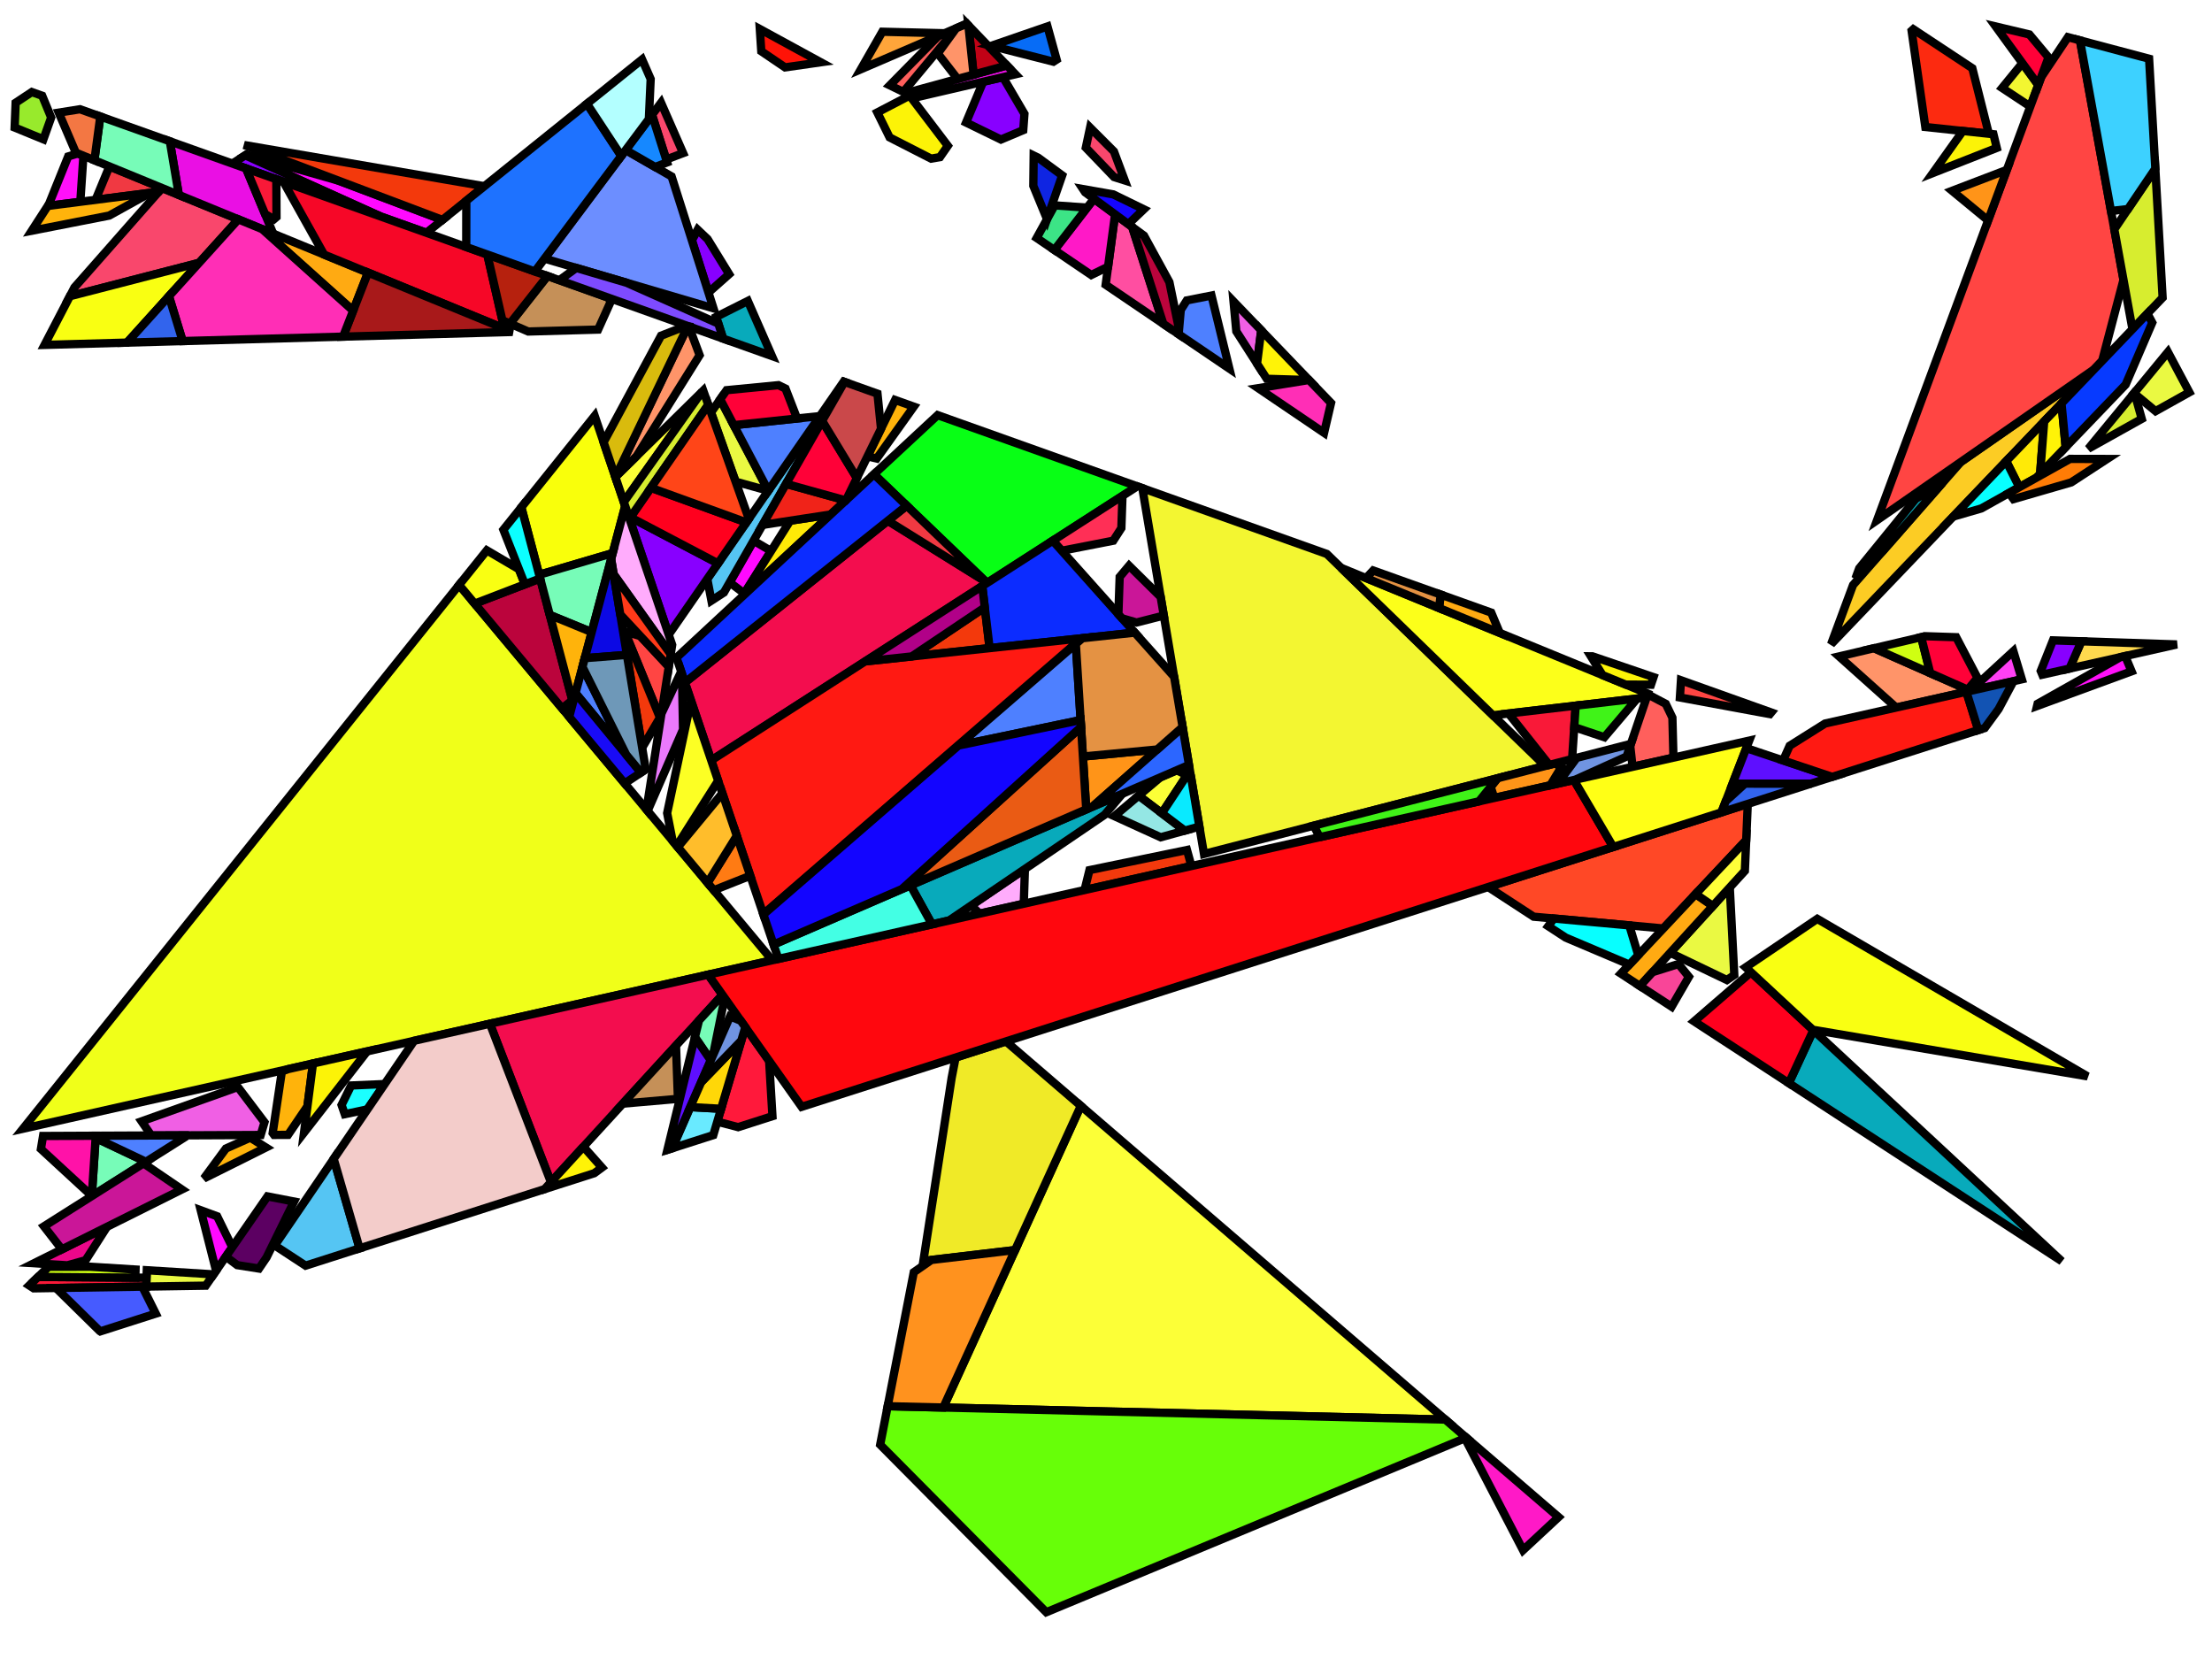 <?xml version="1.0" encoding="iso-8859-1" standalone="no"?>
<!DOCTYPE svg PUBLIC "-//W3C//DTD SVG 1.0//EN" "http://www.w3.org/TR/2001/REC-SVG-20010904/DTD/svg10.dtd">
<svg xmlns="http://www.w3.org/2000/svg" width="800" height="600">
<path style="fill:rgb(0, 0, 0);fill-opacity:0.0;fill-rule:evenodd;stroke:rgb(0, 0, 0);stroke-width:0.0;" d="M 0, 600 L 800, 600 L 800, 0 L 0, 0 z "/>
<path style="fill:rgb(240, 255, 25);fill-opacity:1.0;fill-rule:evenodd;stroke:rgb(0, 0, 0);stroke-width:3.0;" d="M 279.286, 347.292 L 8.311, 408.219 L 166.042, 211.542 z "/>
<path style="fill:rgb(252, 204, 36);fill-opacity:1.0;fill-rule:evenodd;stroke:rgb(0, 0, 0);stroke-width:3.0;" d="M 662.242, 232.996 L 670.174, 211.587 L 709.187, 167.057 L 757.315, 133.608 z "/>
<path style="fill:rgb(243, 246, 49);fill-opacity:1.0;fill-rule:evenodd;stroke:rgb(0, 0, 0);stroke-width:3.0;" d="M 737.171, 30.741 L 734.281, 38.542 L 724.096, 31.81 L 731.419, 22.831 z "/>
<path style="fill:rgb(243, 246, 49);fill-opacity:1.0;fill-rule:evenodd;stroke:rgb(0, 0, 0);stroke-width:3.0;" d="M 479.864, 200.347 L 558.819, 277.027 L 435.441, 308.842 L 413.141, 176.548 z "/>
<path style="fill:rgb(255, 9, 255);fill-opacity:1.0;fill-rule:evenodd;stroke:rgb(0, 0, 0);stroke-width:3.0;" d="M 278.875, 199.282 L 269.197, 214.646 L 263.907, 210.633 L 272.538, 195.546 z "/>
<path style="fill:rgb(255, 9, 255);fill-opacity:1.0;fill-rule:evenodd;stroke:rgb(0, 0, 0);stroke-width:3.0;" d="M 122.517, 65.374 L 160.019, 79.537 L 154.222, 84.197 L 137.621, 78.275 L 88.684, 56.178 L 89.17, 55.867 z "/>
<path style="fill:rgb(255, 9, 255);fill-opacity:1.0;fill-rule:evenodd;stroke:rgb(0, 0, 0);stroke-width:3.0;" d="M 78.539, 439.886 L 84.021, 451.08 L 78.144, 459.572 L 72.594, 437.704 z "/>
<path style="fill:rgb(8, 255, 21);fill-opacity:1.0;fill-rule:evenodd;stroke:rgb(0, 0, 0);stroke-width:3.0;" d="M 411.301, 175.892 L 357.006, 210.821 L 316.081, 171.524 L 339.104, 150.14 z "/>
<path style="fill:rgb(255, 69, 67);fill-opacity:1.0;fill-rule:evenodd;stroke:rgb(0, 0, 0);stroke-width:3.0;" d="M 640.588, 257.674 L 640.101, 258.264 L 607.558, 252.249 L 607.95, 246.033 z "/>
<path style="fill:rgb(255, 69, 67);fill-opacity:1.0;fill-rule:evenodd;stroke:rgb(0, 0, 0);stroke-width:3.0;" d="M 231.575, 230.031 L 241.875, 241.103 L 239.118, 258.768 L 238.665, 259.534 L 225.951, 228.402 z "/>
<path style="fill:rgb(255, 69, 67);fill-opacity:1.0;fill-rule:evenodd;stroke:rgb(0, 0, 0);stroke-width:3.0;" d="M 752.249, 14.605 L 767.989, 101.195 L 760.269, 130.52 L 757.315, 133.608 L 678.863, 188.133 L 738.232, 27.878 L 747.887, 13.447 z "/>
<path style="fill:rgb(255, 78, 161);fill-opacity:1.0;fill-rule:evenodd;stroke:rgb(0, 0, 0);stroke-width:3.0;" d="M 409.463, 82.079 L 420.73, 117.124 L 399.876, 102.985 L 403.286, 77.528 z "/>
<path style="fill:rgb(252, 255, 26);fill-opacity:1.0;fill-rule:evenodd;stroke:rgb(0, 0, 0);stroke-width:3.0;" d="M 595.993, 250.882 L 595.533, 252.237 L 539.944, 258.696 L 485.042, 205.376 z "/>
<path style="fill:rgb(249, 255, 11);fill-opacity:1.0;fill-rule:evenodd;stroke:rgb(0, 0, 0);stroke-width:3.0;" d="M 226.11, 183.019 L 221.589, 200.043 L 194.997, 207.871 L 188.549, 183.478 L 215.075, 150.403 z "/>
<path style="fill:rgb(252, 42, 16);fill-opacity:1.0;fill-rule:evenodd;stroke:rgb(0, 0, 0);stroke-width:3.0;" d="M 713.317, 24.684 L 719.284, 48.371 L 696.324, 45.933 L 691.361, 11.126 L 691.971, 10.574 z "/>
<path style="fill:rgb(255, 217, 78);fill-opacity:1.0;fill-rule:evenodd;stroke:rgb(0, 0, 0);stroke-width:3.0;" d="M 787.305, 233.066 L 748.458, 241.801 L 752.764, 231.938 z "/>
<path style="fill:rgb(255, 47, 86);fill-opacity:1.0;fill-rule:evenodd;stroke:rgb(0, 0, 0);stroke-width:3.0;" d="M 405.556, 190.996 L 402.626, 195.551 L 384, 199.19 L 380.749, 195.547 L 405.96, 179.328 z "/>
<path style="fill:rgb(85, 197, 243);fill-opacity:1.0;fill-rule:evenodd;stroke:rgb(0, 0, 0);stroke-width:3.0;" d="M 130.045, 451.487 L 110.52, 457.738 L 99.362, 450.428 L 120.686, 419.124 z "/>
<path style="fill:rgb(85, 197, 243);fill-opacity:1.0;fill-rule:evenodd;stroke:rgb(0, 0, 0);stroke-width:3.0;" d="M 305.391, 138.116 L 261.812, 214.295 L 257.293, 217.226 L 255.792, 209.373 L 305.143, 138.027 z "/>
<path style="fill:rgb(234, 249, 66);fill-opacity:1.0;fill-rule:evenodd;stroke:rgb(0, 0, 0);stroke-width:3.0;" d="M 77.231, 460.892 L 74.405, 464.975 L 52.885, 465.31 L 53.085, 459.396 z "/>
<path style="fill:rgb(234, 249, 66);fill-opacity:1.0;fill-rule:evenodd;stroke:rgb(0, 0, 0);stroke-width:3.0;" d="M 791.809, 141.876 L 779.594, 148.696 L 771.785, 142.216 L 784.055, 127.314 z "/>
<path style="fill:rgb(234, 249, 66);fill-opacity:1.0;fill-rule:evenodd;stroke:rgb(0, 0, 0);stroke-width:3.0;" d="M 277.869, 177.457 L 277.849, 177.485 L 266.044, 174.196 L 257.142, 149.174 L 260.47, 144.416 z "/>
<path style="fill:rgb(234, 249, 66);fill-opacity:1.0;fill-rule:evenodd;stroke:rgb(0, 0, 0);stroke-width:3.0;" d="M 627.23, 352.628 L 624.558, 354.436 L 604.047, 344.592 L 625.597, 320.943 z "/>
<path style="fill:rgb(136, 0, 255);fill-opacity:1.0;fill-rule:evenodd;stroke:rgb(0, 0, 0);stroke-width:3.0;" d="M 752.764, 231.938 L 748.458, 241.801 L 738.633, 244.01 L 738.071, 242.659 L 742.483, 231.602 z "/>
<path style="fill:rgb(136, 0, 255);fill-opacity:1.0;fill-rule:evenodd;stroke:rgb(0, 0, 0);stroke-width:3.0;" d="M 137.621, 78.275 L 84.029, 59.16 L 88.684, 56.178 z "/>
<path style="fill:rgb(136, 0, 255);fill-opacity:1.0;fill-rule:evenodd;stroke:rgb(0, 0, 0);stroke-width:3.0;" d="M 255.907, 86.465 L 263.706, 99.153 L 256.224, 105.791 L 250.232, 86.927 L 252.318, 83.065 z "/>
<path style="fill:rgb(136, 0, 255);fill-opacity:1.0;fill-rule:evenodd;stroke:rgb(0, 0, 0);stroke-width:3.0;" d="M 370.501, 41.183 L 370.071, 47.067 L 361.999, 50.467 L 349.39, 44.313 L 355.575, 29.57 L 362.731, 27.907 z "/>
<path style="fill:rgb(136, 0, 255);fill-opacity:1.0;fill-rule:evenodd;stroke:rgb(0, 0, 0);stroke-width:3.0;" d="M 259.677, 203.755 L 241.848, 229.532 L 227.382, 186.778 z "/>
<path style="fill:rgb(243, 13, 78);fill-opacity:1.0;fill-rule:evenodd;stroke:rgb(0, 0, 0);stroke-width:3.0;" d="M 356.585, 210.417 L 357.006, 210.821 L 257.234, 275.007 L 247.705, 246.843 L 321.094, 188.336 z "/>
<path style="fill:rgb(243, 13, 78);fill-opacity:1.0;fill-rule:evenodd;stroke:rgb(0, 0, 0);stroke-width:3.0;" d="M 261.283, 359.791 L 199.249, 427.547 L 177.182, 370.25 L 256.128, 352.499 z "/>
<path style="fill:rgb(240, 95, 228);fill-opacity:1.0;fill-rule:evenodd;stroke:rgb(0, 0, 0);stroke-width:3.0;" d="M 456.138, 119.453 L 454.624, 131.512 L 447.132, 119.84 L 446.125, 109.026 z "/>
<path style="fill:rgb(240, 95, 228);fill-opacity:1.0;fill-rule:evenodd;stroke:rgb(0, 0, 0);stroke-width:3.0;" d="M 95.655, 405.877 L 94.279, 410.483 L 54.721, 410.665 L 51.212, 405.539 L 86.024, 393.142 z "/>
<path style="fill:rgb(255, 172, 252);fill-opacity:1.0;fill-rule:evenodd;stroke:rgb(0, 0, 0);stroke-width:3.0;" d="M 243.103, 233.241 L 242.572, 236.642 L 221.938, 207.697 L 221.028, 202.157 L 226.11, 183.019 z "/>
<path style="fill:rgb(255, 172, 252);fill-opacity:1.0;fill-rule:evenodd;stroke:rgb(0, 0, 0);stroke-width:3.0;" d="M 370.261, 326.837 L 354.295, 330.426 L 351.236, 327.48 L 370.676, 314.27 z "/>
<path style="fill:rgb(8, 170, 187);fill-opacity:1.0;fill-rule:evenodd;stroke:rgb(0, 0, 0);stroke-width:3.0;" d="M 680.905, 199.338 L 671.055, 209.208 L 672.411, 205.548 L 692.815, 180.453 L 702.591, 174.586 z "/>
<path style="fill:rgb(8, 170, 187);fill-opacity:1.0;fill-rule:evenodd;stroke:rgb(0, 0, 0);stroke-width:3.0;" d="M 279.189, 128.77 L 261.521, 122.468 L 259.021, 114.598 L 270.465, 108.845 z "/>
<path style="fill:rgb(8, 170, 187);fill-opacity:1.0;fill-rule:evenodd;stroke:rgb(0, 0, 0);stroke-width:3.0;" d="M 399.476, 294.7 L 343.244, 332.911 L 337.062, 334.301 L 329.274, 320.203 L 405.926, 287.071 z "/>
<path style="fill:rgb(8, 170, 187);fill-opacity:1.0;fill-rule:evenodd;stroke:rgb(0, 0, 0);stroke-width:3.0;" d="M 745.674, 456.133 L 646.96, 391.741 L 655.818, 372.591 z "/>
<path style="fill:rgb(255, 0, 30);fill-opacity:1.0;fill-rule:evenodd;stroke:rgb(0, 0, 0);stroke-width:3.0;" d="M 269.928, 188.936 L 259.677, 203.755 L 228.004, 187.104 L 235.395, 176.418 z "/>
<path style="fill:rgb(255, 0, 30);fill-opacity:1.0;fill-rule:evenodd;stroke:rgb(0, 0, 0);stroke-width:3.0;" d="M 655.818, 372.591 L 646.96, 391.741 L 612.702, 369.394 L 633.26, 351.617 z "/>
<path style="fill:rgb(249, 71, 108);fill-opacity:1.0;fill-rule:evenodd;stroke:rgb(0, 0, 0);stroke-width:3.0;" d="M 86.209, 79.339 L 72.008, 95.056 L 25.271, 107.136 L 26.933, 103.943 L 58.608, 68.006 z "/>
<path style="fill:rgb(249, 71, 108);fill-opacity:1.0;fill-rule:evenodd;stroke:rgb(0, 0, 0);stroke-width:3.0;" d="M 247.054, 55.375 L 240.945, 57.691 L 235.813, 41.535 L 239.08, 37.165 z "/>
<path style="fill:rgb(249, 71, 108);fill-opacity:1.0;fill-rule:evenodd;stroke:rgb(0, 0, 0);stroke-width:3.0;" d="M 402.87, 54.775 L 406.781, 65.257 L 402.918, 64.033 L 392.703, 53.397 L 394.249, 46.156 z "/>
<path style="fill:rgb(27, 255, 255);fill-opacity:1.0;fill-rule:evenodd;stroke:rgb(0, 0, 0);stroke-width:3.0;" d="M 132.88, 401.223 L 124.69, 402.956 L 123.536, 399.628 L 127.004, 392.58 L 139.121, 392.062 z "/>
<path style="fill:rgb(255, 72, 38);fill-opacity:1.0;fill-rule:evenodd;stroke:rgb(0, 0, 0);stroke-width:3.0;" d="M 631.534, 303.879 L 601.556, 335.795 L 554.66, 331.533 L 538.213, 320.804 L 632.102, 290.744 z "/>
<path style="fill:rgb(255, 25, 59);fill-opacity:1.0;fill-rule:evenodd;stroke:rgb(0, 0, 0);stroke-width:3.0;" d="M 278.168, 383.675 L 279.368, 403.678 L 266.967, 407.649 L 259.412, 405.67 L 269.551, 371.486 z "/>
<path style="fill:rgb(240, 57, 66);fill-opacity:1.0;fill-rule:evenodd;stroke:rgb(0, 0, 0);stroke-width:3.0;" d="M 356.585, 210.417 L 321.094, 188.336 L 327.922, 182.894 z "/>
<path style="fill:rgb(240, 57, 66);fill-opacity:1.0;fill-rule:evenodd;stroke:rgb(0, 0, 0);stroke-width:3.0;" d="M 58.608, 68.006 L 57.433, 69.34 L 34.574, 72.266 L 39.567, 60.188 z "/>
<path style="fill:rgb(243, 57, 12);fill-opacity:1.0;fill-rule:evenodd;stroke:rgb(0, 0, 0);stroke-width:3.0;" d="M 225.951, 228.402 L 238.665, 259.534 L 232.247, 270.41 L 225.311, 228.217 z "/>
<path style="fill:rgb(243, 57, 12);fill-opacity:1.0;fill-rule:evenodd;stroke:rgb(0, 0, 0);stroke-width:3.0;" d="M 357.907, 234.4 L 329.747, 237.407 L 356.162, 219.679 z "/>
<path style="fill:rgb(243, 57, 12);fill-opacity:1.0;fill-rule:evenodd;stroke:rgb(0, 0, 0);stroke-width:3.0;" d="M 175.172, 67.355 L 160.019, 79.537 L 88.285, 52.447 z "/>
<path style="fill:rgb(243, 57, 12);fill-opacity:1.0;fill-rule:evenodd;stroke:rgb(0, 0, 0);stroke-width:3.0;" d="M 430.888, 313.205 L 392.238, 321.895 L 394.018, 314.7 L 429.286, 307.415 z "/>
<path style="fill:rgb(234, 15, 228);fill-opacity:1.0;fill-rule:evenodd;stroke:rgb(0, 0, 0);stroke-width:3.0;" d="M 367.223, 26.863 L 330.92, 35.298 L 328.414, 34.075 L 328.99, 33.286 L 364.16, 23.675 z "/>
<path style="fill:rgb(234, 15, 228);fill-opacity:1.0;fill-rule:evenodd;stroke:rgb(0, 0, 0);stroke-width:3.0;" d="M 88.986, 60.928 L 98.821, 84.517 L 64.682, 70.5 L 61.416, 51.094 z "/>
<path style="fill:rgb(252, 255, 55);fill-opacity:1.0;fill-rule:evenodd;stroke:rgb(0, 0, 0);stroke-width:3.0;" d="M 225.613, 181.549 L 222.554, 172.509 L 253.831, 141.76 z "/>
<path style="fill:rgb(252, 255, 55);fill-opacity:1.0;fill-rule:evenodd;stroke:rgb(0, 0, 0);stroke-width:3.0;" d="M 429.28, 280.361 L 420.196, 294.124 L 411.793, 287.766 L 419.649, 281.14 L 425.585, 278.574 z "/>
<path style="fill:rgb(252, 255, 55);fill-opacity:1.0;fill-rule:evenodd;stroke:rgb(0, 0, 0);stroke-width:3.0;" d="M 522.716, 513.415 L 341.152, 509.058 L 390.895, 399.944 z "/>
<path style="fill:rgb(255, 148, 24);fill-opacity:1.0;fill-rule:evenodd;stroke:rgb(0, 0, 0);stroke-width:3.0;" d="M 395.102, 291.75 L 392.856, 292.72 L 391.654, 273.613 L 418.523, 271.064 z "/>
<path style="fill:rgb(255, 148, 24);fill-opacity:1.0;fill-rule:evenodd;stroke:rgb(0, 0, 0);stroke-width:3.0;" d="M 564.679, 277.448 L 560.68, 284.022 L 540.413, 288.579 L 539.125, 284.563 L 541.631, 281.459 L 562.386, 276.107 z "/>
<path style="fill:rgb(255, 148, 24);fill-opacity:1.0;fill-rule:evenodd;stroke:rgb(0, 0, 0);stroke-width:3.0;" d="M 719.024, 79.724 L 706.008, 69.005 L 725.798, 61.439 z "/>
<path style="fill:rgb(187, 4, 60);fill-opacity:1.0;fill-rule:evenodd;stroke:rgb(0, 0, 0);stroke-width:3.0;" d="M 413.74, 85.229 L 422.922, 102.017 L 426.421, 119.148 L 426.269, 120.879 L 420.73, 117.124 L 409.463, 82.079 z "/>
<path style="fill:rgb(187, 4, 60);fill-opacity:1.0;fill-rule:evenodd;stroke:rgb(0, 0, 0);stroke-width:3.0;" d="M 206.987, 253.23 L 203.291, 256.194 L 171.682, 218.302 L 195.35, 209.209 z "/>
<path style="fill:rgb(255, 234, 7);fill-opacity:1.0;fill-rule:evenodd;stroke:rgb(0, 0, 0);stroke-width:3.0;" d="M 737.833, 171.344 L 736.451, 172.785 L 730.309, 176.214 L 725.577, 166.786 L 739.309, 152.43 z "/>
<path style="fill:rgb(255, 234, 7);fill-opacity:1.0;fill-rule:evenodd;stroke:rgb(0, 0, 0);stroke-width:3.0;" d="M 268.554, 215.666 L 285.784, 188.314 L 300.405, 186.084 z "/>
<path style="fill:rgb(192, 2, 22);fill-opacity:1.0;fill-rule:evenodd;stroke:rgb(0, 0, 0);stroke-width:3.0;" d="M 364.16, 23.675 L 352.118, 26.965 L 350.233, 9.172 z "/>
<path style="fill:rgb(255, 16, 249);fill-opacity:1.0;fill-rule:evenodd;stroke:rgb(0, 0, 0);stroke-width:3.0;" d="M 770.911, 242.786 L 736.735, 255.331 L 736.933, 254.513 L 766.906, 237.653 L 768.597, 237.273 z "/>
<path style="fill:rgb(255, 16, 249);fill-opacity:1.0;fill-rule:evenodd;stroke:rgb(0, 0, 0);stroke-width:3.0;" d="M 30.167, 56.329 L 29.05, 72.974 L 17.448, 74.459 L 24.657, 56.577 L 28.148, 55.5 z "/>
<path style="fill:rgb(255, 170, 18);fill-opacity:1.0;fill-rule:evenodd;stroke:rgb(0, 0, 0);stroke-width:3.0;" d="M 539.324, 221.555 L 542.412, 228.906 L 520.46, 219.902 L 521.052, 215.038 z "/>
<path style="fill:rgb(255, 170, 18);fill-opacity:1.0;fill-rule:evenodd;stroke:rgb(0, 0, 0);stroke-width:3.0;" d="M 133.095, 98.59 L 127.725, 112.38 L 94.82, 82.874 z "/>
<path style="fill:rgb(255, 170, 18);fill-opacity:1.0;fill-rule:evenodd;stroke:rgb(0, 0, 0);stroke-width:3.0;" d="M 619.481, 327.655 L 593.098, 356.606 L 586.222, 352.121 L 613.251, 323.344 z "/>
<path style="fill:rgb(255, 255, 57);fill-opacity:1.0;fill-rule:evenodd;stroke:rgb(0, 0, 0);stroke-width:3.0;" d="M 631.055, 314.954 L 619.481, 327.655 L 613.251, 323.344 L 631.534, 303.879 z "/>
<path style="fill:rgb(119, 252, 184);fill-opacity:1.0;fill-rule:evenodd;stroke:rgb(0, 0, 0);stroke-width:3.0;" d="M 213.998, 228.625 L 198.838, 222.403 L 194.997, 207.871 L 221.589, 200.043 z "/>
<path style="fill:rgb(119, 252, 184);fill-opacity:1.0;fill-rule:evenodd;stroke:rgb(0, 0, 0);stroke-width:3.0;" d="M 52.791, 420.179 L 33.234, 432.549 L 33.206, 432.523 L 34.582, 411.555 z "/>
<path style="fill:rgb(119, 252, 184);fill-opacity:1.0;fill-rule:evenodd;stroke:rgb(0, 0, 0);stroke-width:3.0;" d="M 262.075, 360.911 L 257.885, 381.608 L 257.06, 383.49 L 251.323, 375.111 L 252.802, 369.054 L 261.283, 359.791 z "/>
<path style="fill:rgb(119, 252, 184);fill-opacity:1.0;fill-rule:evenodd;stroke:rgb(0, 0, 0);stroke-width:3.0;" d="M 61.416, 51.094 L 64.682, 70.5 L 34.139, 57.96 L 36.277, 42.127 z "/>
<path style="fill:rgb(255, 95, 92);fill-opacity:1.0;fill-rule:evenodd;stroke:rgb(0, 0, 0);stroke-width:3.0;" d="M 345.355, 10.839 L 326.719, 33.248 L 321.809, 30.852 L 339.442, 12.957 L 345.808, 10.217 z "/>
<path style="fill:rgb(255, 95, 92);fill-opacity:1.0;fill-rule:evenodd;stroke:rgb(0, 0, 0);stroke-width:3.0;" d="M 602.437, 254.541 L 604.846, 259.558 L 605.224, 274.006 L 591.523, 277.087 L 590.39, 276.905 L 589.591, 269.754 L 595.914, 251.114 z "/>
<path style="fill:rgb(249, 25, 56);fill-opacity:1.0;fill-rule:evenodd;stroke:rgb(0, 0, 0);stroke-width:3.0;" d="M 99.942, 64.836 L 100, 78.487 L 99.073, 79.278 L 95.86, 77.414 L 88.986, 60.928 z "/>
<path style="fill:rgb(249, 25, 56);fill-opacity:1.0;fill-rule:evenodd;stroke:rgb(0, 0, 0);stroke-width:3.0;" d="M 52.993, 462.109 L 52.885, 465.31 L 12.18, 465.944 L 10.566, 464.901 L 13.773, 461.817 z "/>
<path style="fill:rgb(249, 25, 56);fill-opacity:1.0;fill-rule:evenodd;stroke:rgb(0, 0, 0);stroke-width:3.0;" d="M 568.574, 274.511 L 560.313, 276.642 L 545.581, 258.041 L 569.864, 255.219 z "/>
<path style="fill:rgb(255, 179, 11);fill-opacity:1.0;fill-rule:evenodd;stroke:rgb(0, 0, 0);stroke-width:3.0;" d="M 111.191, 400.095 L 104.172, 410.437 L 99.122, 410.461 L 98.616, 409.792 L 101.947, 387.472 L 104.282, 386.641 L 113.195, 384.636 z "/>
<path style="fill:rgb(255, 179, 11);fill-opacity:1.0;fill-rule:evenodd;stroke:rgb(0, 0, 0);stroke-width:3.0;" d="M 213.998, 228.625 L 207.225, 254.13 L 198.838, 222.403 z "/>
<path style="fill:rgb(255, 179, 11);fill-opacity:1.0;fill-rule:evenodd;stroke:rgb(0, 0, 0);stroke-width:3.0;" d="M 96.187, 415.008 L 73.731, 426.213 L 81.708, 415.372 L 90.532, 411.449 z "/>
<path style="fill:rgb(255, 179, 11);fill-opacity:1.0;fill-rule:evenodd;stroke:rgb(0, 0, 0);stroke-width:3.0;" d="M 330.48, 147.064 L 317.082, 165.835 L 313.731, 165.064 L 323.73, 144.657 z "/>
<path style="fill:rgb(255, 179, 11);fill-opacity:1.0;fill-rule:evenodd;stroke:rgb(0, 0, 0);stroke-width:3.0;" d="M 39.506, 77.963 L 11.484, 83.449 L 17.277, 74.481 L 54.376, 69.731 z "/>
<path style="fill:rgb(240, 234, 39);fill-opacity:1.0;fill-rule:evenodd;stroke:rgb(0, 0, 0);stroke-width:3.0;" d="M 390.895, 399.944 L 367.117, 452.101 L 333.951, 456.02 L 344.18, 389.82 L 345.612, 382.469 L 363.82, 376.639 z "/>
<path style="fill:rgb(108, 142, 255);fill-opacity:1.0;fill-rule:evenodd;stroke:rgb(0, 0, 0);stroke-width:3.0;" d="M 242.893, 63.823 L 258.039, 111.506 L 196.937, 93.527 L 226.292, 54.268 z "/>
<path style="fill:rgb(22, 136, 255);fill-opacity:1.0;fill-rule:evenodd;stroke:rgb(0, 0, 0);stroke-width:3.0;" d="M 241.277, 58.737 L 236.942, 60.398 L 226.292, 54.268 L 235.813, 41.535 z "/>
<path style="fill:rgb(249, 255, 18);fill-opacity:1.0;fill-rule:evenodd;stroke:rgb(0, 0, 0);stroke-width:3.0;" d="M 187.683, 205.876 L 189.832, 211.329 L 171.682, 218.302 L 166.042, 211.542 L 176.064, 199.046 z "/>
<path style="fill:rgb(249, 255, 18);fill-opacity:1.0;fill-rule:evenodd;stroke:rgb(0, 0, 0);stroke-width:3.0;" d="M 754.989, 389.276 L 655.639, 372.424 L 631.349, 349.841 L 657.243, 332.321 z "/>
<path style="fill:rgb(249, 255, 18);fill-opacity:1.0;fill-rule:evenodd;stroke:rgb(0, 0, 0);stroke-width:3.0;" d="M 45.94, 123.91 L 16.111, 124.735 L 25.271, 107.136 L 72.008, 95.056 z "/>
<path style="fill:rgb(255, 64, 243);fill-opacity:1.0;fill-rule:evenodd;stroke:rgb(0, 0, 0);stroke-width:3.0;" d="M 731.22, 245.677 L 712.536, 249.878 L 728.164, 235.518 z "/>
<path style="fill:rgb(240, 35, 25);fill-opacity:1.0;fill-rule:evenodd;stroke:rgb(0, 0, 0);stroke-width:3.0;" d="M 305.886, 180.993 L 300.405, 186.084 L 275.804, 189.836 L 284.294, 174.995 z "/>
<path style="fill:rgb(252, 243, 7);fill-opacity:1.0;fill-rule:evenodd;stroke:rgb(0, 0, 0);stroke-width:3.0;" d="M 575.898, 237.358 L 598.023, 244.896 L 597.092, 247.641 L 587.963, 247.589 L 579.565, 244.144 L 575.365, 237.355 z "/>
<path style="fill:rgb(252, 243, 7);fill-opacity:1.0;fill-rule:evenodd;stroke:rgb(0, 0, 0);stroke-width:3.0;" d="M 720.955, 48.549 L 722.161, 53.49 L 699.059, 62.579 L 709.895, 47.374 z "/>
<path style="fill:rgb(252, 243, 7);fill-opacity:1.0;fill-rule:evenodd;stroke:rgb(0, 0, 0);stroke-width:3.0;" d="M 342.792, 52.73 L 339.951, 56.823 L 336.754, 57.375 L 321.742, 49.7 L 317.29, 40.666 L 328.989, 34.567 z "/>
<path style="fill:rgb(252, 243, 7);fill-opacity:1.0;fill-rule:evenodd;stroke:rgb(0, 0, 0);stroke-width:3.0;" d="M 109.957, 409.616 L 113.195, 384.636 L 132.775, 380.234 z "/>
<path style="fill:rgb(255, 25, 199);fill-opacity:1.0;fill-rule:evenodd;stroke:rgb(0, 0, 0);stroke-width:3.0;" d="M 563.686, 548.681 L 550.829, 560.636 L 529.812, 520.165 L 530.315, 519.956 z "/>
<path style="fill:rgb(255, 25, 199);fill-opacity:1.0;fill-rule:evenodd;stroke:rgb(0, 0, 0);stroke-width:3.0;" d="M 403.286, 77.528 L 400.749, 96.472 L 394.673, 99.457 L 381.333, 90.412 L 395.639, 71.894 z "/>
<path style="fill:rgb(78, 128, 255);fill-opacity:1.0;fill-rule:evenodd;stroke:rgb(0, 0, 0);stroke-width:3.0;" d="M 390.823, 260.427 L 346.656, 269.625 L 389.089, 232.875 z "/>
<path style="fill:rgb(78, 128, 255);fill-opacity:1.0;fill-rule:evenodd;stroke:rgb(0, 0, 0);stroke-width:3.0;" d="M 277.869, 177.457 L 265.392, 153.764 L 296.528, 150.481 z "/>
<path style="fill:rgb(78, 128, 255);fill-opacity:1.0;fill-rule:evenodd;stroke:rgb(0, 0, 0);stroke-width:3.0;" d="M 66.711, 411.374 L 52.791, 420.179 L 34.582, 411.555 L 34.635, 410.758 L 66.744, 410.61 z "/>
<path style="fill:rgb(78, 128, 255);fill-opacity:1.0;fill-rule:evenodd;stroke:rgb(0, 0, 0);stroke-width:3.0;" d="M 226.473, 272.924 L 208.138, 250.689 L 210.656, 241.21 z "/>
<path style="fill:rgb(78, 128, 255);fill-opacity:1.0;fill-rule:evenodd;stroke:rgb(0, 0, 0);stroke-width:3.0;" d="M 444.615, 133.318 L 426.269, 120.879 L 427.043, 112.061 L 429.22, 108.646 L 438.15, 106.888 z "/>
<path style="fill:rgb(105, 234, 255);fill-opacity:1.0;fill-rule:evenodd;stroke:rgb(0, 0, 0);stroke-width:3.0;" d="M 260.794, 401.01 L 257.971, 410.529 L 243.112, 415.286 L 249.645, 400.394 z "/>
<path style="fill:rgb(255, 148, 105);fill-opacity:1.0;fill-rule:evenodd;stroke:rgb(0, 0, 0);stroke-width:3.0;" d="M 249.15, 118.056 L 253.029, 128.466 L 230.233, 164.96 L 222.601, 172.463 L 248.78, 117.923 z "/>
<path style="fill:rgb(255, 148, 105);fill-opacity:1.0;fill-rule:evenodd;stroke:rgb(0, 0, 0);stroke-width:3.0;" d="M 350.233, 9.172 L 352.118, 26.965 L 346.325, 28.548 L 339.162, 19.333 L 345.808, 10.217 L 349.65, 8.564 z "/>
<path style="fill:rgb(255, 148, 105);fill-opacity:1.0;fill-rule:evenodd;stroke:rgb(0, 0, 0);stroke-width:3.0;" d="M 711.667, 249.434 L 711.022, 250.218 L 685.785, 255.893 L 665.129, 237.405 L 677.759, 234.44 z "/>
<path style="fill:rgb(255, 7, 14);fill-opacity:1.0;fill-rule:evenodd;stroke:rgb(0, 0, 0);stroke-width:3.0;" d="M 583.447, 306.321 L 289.921, 400.299 L 256.128, 352.499 L 569.216, 282.103 z "/>
<path style="fill:rgb(255, 255, 22);fill-opacity:1.0;fill-rule:evenodd;stroke:rgb(0, 0, 0);stroke-width:3.0;" d="M 622.585, 293.791 L 583.447, 306.321 L 569.216, 282.103 L 632.633, 267.844 z "/>
<path style="fill:rgb(215, 237, 47);fill-opacity:1.0;fill-rule:evenodd;stroke:rgb(0, 0, 0);stroke-width:3.0;" d="M 256.155, 146.4 L 228.004, 187.104 L 227.382, 186.778 L 225.613, 181.549 L 253.831, 141.76 L 254.33, 141.27 z "/>
<path style="fill:rgb(215, 237, 47);fill-opacity:1.0;fill-rule:evenodd;stroke:rgb(0, 0, 0);stroke-width:3.0;" d="M 772.073, 142.455 L 774.594, 151.488 L 755.264, 162.28 L 771.785, 142.216 z "/>
<path style="fill:rgb(215, 237, 47);fill-opacity:1.0;fill-rule:evenodd;stroke:rgb(0, 0, 0);stroke-width:3.0;" d="M 782.143, 107.653 L 771.235, 119.056 L 764.668, 82.928 L 779.502, 60.989 z "/>
<path style="fill:rgb(255, 18, 168);fill-opacity:1.0;fill-rule:evenodd;stroke:rgb(0, 0, 0);stroke-width:3.0;" d="M 33.206, 432.523 L 14.796, 415.559 L 15.573, 410.846 L 34.635, 410.758 z "/>
<path style="fill:rgb(207, 255, 18);fill-opacity:1.0;fill-rule:evenodd;stroke:rgb(0, 0, 0);stroke-width:3.0;" d="M 49.023, 459.144 L 48.936, 462.079 L 13.773, 461.817 L 17.578, 458.158 L 32.621, 458.127 z "/>
<path style="fill:rgb(207, 255, 18);fill-opacity:1.0;fill-rule:evenodd;stroke:rgb(0, 0, 0);stroke-width:3.0;" d="M 698.093, 243.432 L 677.759, 234.44 L 694.832, 230.432 z "/>
<path style="fill:rgb(243, 119, 67);fill-opacity:1.0;fill-rule:evenodd;stroke:rgb(0, 0, 0);stroke-width:3.0;" d="M 36.277, 42.127 L 34.139, 57.96 L 27.428, 55.205 L 21.238, 40.731 L 28.934, 39.508 z "/>
<path style="fill:rgb(44, 102, 255);fill-opacity:1.0;fill-rule:evenodd;stroke:rgb(0, 0, 0);stroke-width:3.0;" d="M 430.016, 276.659 L 395.102, 291.75 L 427.706, 262.954 z "/>
<path style="fill:rgb(255, 243, 7);fill-opacity:1.0;fill-rule:evenodd;stroke:rgb(0, 0, 0);stroke-width:3.0;" d="M 211.665, 415.463 L 217.703, 422.262 L 214.936, 424.307 L 198.944, 429.428 L 200.49, 426.192 L 210.41, 415.356 z "/>
<path style="fill:rgb(255, 243, 7);fill-opacity:1.0;fill-rule:evenodd;stroke:rgb(0, 0, 0);stroke-width:3.0;" d="M 473.423, 137.451 L 458.144, 136.996 L 454.624, 131.512 L 456.138, 119.453 z "/>
<path style="fill:rgb(255, 243, 7);fill-opacity:1.0;fill-rule:evenodd;stroke:rgb(0, 0, 0);stroke-width:3.0;" d="M 747.076, 161.708 L 737.833, 171.344 L 739.309, 152.43 L 745.572, 145.884 z "/>
<path style="fill:rgb(7, 58, 255);fill-opacity:1.0;fill-rule:evenodd;stroke:rgb(0, 0, 0);stroke-width:3.0;" d="M 778.396, 116.688 L 768.769, 139.095 L 747.076, 161.708 L 745.572, 145.884 L 776.645, 113.4 z "/>
<path style="fill:rgb(21, 5, 255);fill-opacity:1.0;fill-rule:evenodd;stroke:rgb(0, 0, 0);stroke-width:3.0;" d="M 402.651, 70.308 L 413.681, 75.691 L 408.066, 81.05 L 392.456, 69.55 L 391.682, 68.384 z "/>
<path style="fill:rgb(249, 69, 152);fill-opacity:1.0;fill-rule:evenodd;stroke:rgb(0, 0, 0);stroke-width:3.0;" d="M 610.811, 353.275 L 604.555, 364.08 L 593.098, 356.606 L 597.661, 351.6 L 607.031, 348.644 z "/>
<path style="fill:rgb(25, 11, 246);fill-opacity:1.0;fill-rule:evenodd;stroke:rgb(0, 0, 0);stroke-width:3.0;" d="M 231.818, 279.405 L 225.926, 283.326 L 205.859, 259.272 L 208.138, 250.689 z "/>
<path style="fill:rgb(94, 15, 255);fill-opacity:1.0;fill-rule:evenodd;stroke:rgb(0, 0, 0);stroke-width:3.0;" d="M 257.06, 383.49 L 243.112, 415.286 L 241.377, 415.842 L 251.323, 375.111 z "/>
<path style="fill:rgb(94, 15, 255);fill-opacity:1.0;fill-rule:evenodd;stroke:rgb(0, 0, 0);stroke-width:3.0;" d="M 662.64, 280.966 L 654.885, 283.449 L 626.606, 283.406 L 631.576, 270.573 z "/>
<path style="fill:rgb(246, 7, 39);fill-opacity:1.0;fill-rule:evenodd;stroke:rgb(0, 0, 0);stroke-width:3.0;" d="M 176.246, 92.052 L 182.371, 118.821 L 117.204, 92.065 L 102.508, 65.751 z "/>
<path style="fill:rgb(152, 234, 44);fill-opacity:1.0;fill-rule:evenodd;stroke:rgb(0, 0, 0);stroke-width:3.0;" d="M 15.26, 34.631 L 18.507, 42.5 L 15.695, 50.387 L 5.297, 46.118 L 5.655, 37.171 L 11.5, 33.29 z "/>
<path style="fill:rgb(60, 228, 134);fill-opacity:1.0;fill-rule:evenodd;stroke:rgb(0, 0, 0);stroke-width:3.0;" d="M 393.168, 75.093 L 381.333, 90.412 L 374.933, 86.073 L 381.436, 74.272 z "/>
<path style="fill:rgb(12, 44, 255);fill-opacity:1.0;fill-rule:evenodd;stroke:rgb(0, 0, 0);stroke-width:3.0;" d="M 410.409, 228.794 L 357.907, 234.4 L 355.246, 211.953 L 380.749, 195.547 z "/>
<path style="fill:rgb(12, 44, 255);fill-opacity:1.0;fill-rule:evenodd;stroke:rgb(0, 0, 0);stroke-width:3.0;" d="M 327.922, 182.894 L 247.705, 246.843 L 244.664, 237.855 L 316.081, 171.524 z "/>
<path style="fill:rgb(7, 255, 255);fill-opacity:1.0;fill-rule:evenodd;stroke:rgb(0, 0, 0);stroke-width:3.0;" d="M 589.256, 334.677 L 592.49, 345.448 L 589.284, 348.861 L 566.279, 339.112 L 559.94, 334.976 L 561.969, 332.197 z "/>
<path style="fill:rgb(7, 255, 255);fill-opacity:1.0;fill-rule:evenodd;stroke:rgb(0, 0, 0);stroke-width:3.0;" d="M 730.309, 176.214 L 716.561, 183.89 L 706.398, 186.835 L 725.577, 166.786 z "/>
<path style="fill:rgb(234, 121, 252);fill-opacity:1.0;fill-rule:evenodd;stroke:rgb(0, 0, 0);stroke-width:3.0;" d="M 246.65, 243.724 L 247.028, 263.829 L 234.224, 293.274 L 233.809, 292.776 L 239.226, 258.077 L 246.362, 242.874 z "/>
<path style="fill:rgb(255, 124, 6);fill-opacity:1.0;fill-rule:evenodd;stroke:rgb(0, 0, 0);stroke-width:3.0;" d="M 762.072, 165.992 L 749.083, 174.466 L 728.211, 180.514 L 726.586, 178.293 L 748.663, 165.967 z "/>
<path style="fill:rgb(255, 69, 24);fill-opacity:1.0;fill-rule:evenodd;stroke:rgb(0, 0, 0);stroke-width:3.0;" d="M 270.826, 187.638 L 269.928, 188.936 L 235.395, 176.418 L 256.155, 146.4 z "/>
<path style="fill:rgb(255, 1, 56);fill-opacity:1.0;fill-rule:evenodd;stroke:rgb(0, 0, 0);stroke-width:3.0;" d="M 309.893, 172.899 L 305.962, 180.923 L 305.886, 180.993 L 284.294, 174.995 L 297.339, 152.192 z "/>
<path style="fill:rgb(255, 1, 56);fill-opacity:1.0;fill-rule:evenodd;stroke:rgb(0, 0, 0);stroke-width:3.0;" d="M 733.963, 12.464 L 740.873, 20.748 L 737.171, 30.741 L 721.778, 9.573 z "/>
<path style="fill:rgb(255, 1, 56);fill-opacity:1.0;fill-rule:evenodd;stroke:rgb(0, 0, 0);stroke-width:3.0;" d="M 284.088, 140.537 L 288.275, 151.351 L 265.392, 153.764 L 260.47, 144.416 L 262.777, 141.116 L 281.553, 139.298 z "/>
<path style="fill:rgb(255, 1, 56);fill-opacity:1.0;fill-rule:evenodd;stroke:rgb(0, 0, 0);stroke-width:3.0;" d="M 707.488, 230.458 L 715.192, 245.145 L 711.667, 249.434 L 698.093, 243.432 L 694.832, 230.432 L 696.279, 230.092 z "/>
<path style="fill:rgb(168, 25, 26);fill-opacity:1.0;fill-rule:evenodd;stroke:rgb(0, 0, 0);stroke-width:3.0;" d="M 185.37, 120.052 L 124.077, 121.748 L 133.095, 98.59 z "/>
<path style="fill:rgb(67, 255, 228);fill-opacity:1.0;fill-rule:evenodd;stroke:rgb(0, 0, 0);stroke-width:3.0;" d="M 337.062, 334.301 L 281.521, 346.789 L 279.766, 341.602 L 329.274, 320.203 z "/>
<path style="fill:rgb(148, 231, 228);fill-opacity:1.0;fill-rule:evenodd;stroke:rgb(0, 0, 0);stroke-width:3.0;" d="M 428.497, 300.404 L 419.778, 302.812 L 403.018, 295.168 L 411.793, 287.766 z "/>
<path style="fill:rgb(255, 165, 58);fill-opacity:1.0;fill-rule:evenodd;stroke:rgb(0, 0, 0);stroke-width:3.0;" d="M 341.606, 12.026 L 311.343, 25.049 L 319.108, 11.477 z "/>
<path style="fill:rgb(255, 25, 18);fill-opacity:1.0;fill-rule:evenodd;stroke:rgb(0, 0, 0);stroke-width:3.0;" d="M 715.481, 264.048 L 662.64, 280.966 L 644.889, 275.027 L 647.249, 269.723 L 660.054, 261.678 L 711.163, 250.186 z "/>
<path style="fill:rgb(255, 25, 18);fill-opacity:1.0;fill-rule:evenodd;stroke:rgb(0, 0, 0);stroke-width:3.0;" d="M 276.052, 330.625 L 257.234, 275.007 L 312.88, 239.208 L 391.142, 230.851 z "/>
<path style="fill:rgb(15, 37, 226);fill-opacity:1.0;fill-rule:evenodd;stroke:rgb(0, 0, 0);stroke-width:3.0;" d="M 375.495, 57.054 L 384.156, 63.435 L 378.671, 79.247 L 373.715, 67.224 L 373.845, 56.249 z "/>
<path style="fill:rgb(103, 255, 8);fill-opacity:1.0;fill-rule:evenodd;stroke:rgb(0, 0, 0);stroke-width:3.0;" d="M 522.716, 513.415 L 530.315, 519.956 L 378.403, 583.083 L 318.327, 522.496 L 321.039, 508.575 z "/>
<path style="fill:rgb(12, 255, 255);fill-opacity:1.0;fill-rule:evenodd;stroke:rgb(0, 0, 0);stroke-width:3.0;" d="M 195.35, 209.209 L 189.832, 211.329 L 182.051, 191.581 L 188.549, 183.478 z "/>
<path style="fill:rgb(237, 7, 138);fill-opacity:1.0;fill-rule:evenodd;stroke:rgb(0, 0, 0);stroke-width:3.0;" d="M 30.963, 455.784 L 24.368, 457.616 L 12.297, 456.868 L 38.702, 443.692 z "/>
<path style="fill:rgb(243, 204, 202);fill-opacity:1.0;fill-rule:evenodd;stroke:rgb(0, 0, 0);stroke-width:3.0;" d="M 199.249, 427.547 L 196.939, 430.069 L 130.045, 451.487 L 120.686, 419.124 L 149.782, 376.41 L 177.182, 370.25 z "/>
<path style="fill:rgb(12, 9, 228);fill-opacity:1.0;fill-rule:evenodd;stroke:rgb(0, 0, 0);stroke-width:3.0;" d="M 226.729, 236.844 L 211.499, 238.035 L 221.028, 202.157 z "/>
<path style="fill:rgb(70, 91, 255);fill-opacity:1.0;fill-rule:evenodd;stroke:rgb(0, 0, 0);stroke-width:3.0;" d="M 56.331, 475.088 L 36.268, 481.511 L 36.101, 481.403 L 20.246, 465.818 L 51.464, 465.332 z "/>
<path style="fill:rgb(255, 215, 8);fill-opacity:1.0;fill-rule:evenodd;stroke:rgb(0, 0, 0);stroke-width:3.0;" d="M 260.794, 401.01 L 249.645, 400.394 L 253.611, 391.352 L 268.111, 376.342 z "/>
<path style="fill:rgb(112, 148, 226);fill-opacity:1.0;fill-rule:evenodd;stroke:rgb(0, 0, 0);stroke-width:3.0;" d="M 588.281, 273.617 L 569.712, 281.991 L 563.331, 283.426 L 570.232, 274.084 L 589.837, 269.028 z "/>
<path style="fill:rgb(112, 148, 226);fill-opacity:1.0;fill-rule:evenodd;stroke:rgb(0, 0, 0);stroke-width:3.0;" d="M 267.917, 369.174 L 269.551, 371.486 L 268.111, 376.342 L 253.611, 391.352 L 264.036, 367.585 z "/>
<path style="fill:rgb(255, 46, 182);fill-opacity:1.0;fill-rule:evenodd;stroke:rgb(0, 0, 0);stroke-width:3.0;" d="M 94.82, 82.874 L 127.725, 112.38 L 124.077, 121.748 L 66.06, 123.353 L 61.102, 107.128 L 86.209, 79.339 z "/>
<path style="fill:rgb(255, 46, 182);fill-opacity:1.0;fill-rule:evenodd;stroke:rgb(0, 0, 0);stroke-width:3.0;" d="M 473.423, 137.451 L 481.388, 145.746 L 478.87, 156.543 L 455.045, 140.39 L 473.335, 137.449 z "/>
<path style="fill:rgb(228, 146, 67);fill-opacity:1.0;fill-rule:evenodd;stroke:rgb(0, 0, 0);stroke-width:3.0;" d="M 424.636, 244.741 L 427.706, 262.954 L 418.523, 271.064 L 391.654, 273.613 L 389.089, 232.875 L 391.465, 230.817 L 410.409, 228.794 z "/>
<path style="fill:rgb(228, 146, 67);fill-opacity:1.0;fill-rule:evenodd;stroke:rgb(0, 0, 0);stroke-width:3.0;" d="M 521.052, 215.038 L 520.46, 219.902 L 494.066, 209.077 L 496.634, 206.328 z "/>
<path style="fill:rgb(92, 0, 98);fill-opacity:1.0;fill-rule:evenodd;stroke:rgb(0, 0, 0);stroke-width:3.0;" d="M 106.351, 434.553 L 96.402, 454.774 L 93.666, 458.79 L 85.794, 457.551 L 81.675, 454.47 L 96.742, 432.698 z "/>
<path style="fill:rgb(234, 91, 20);fill-opacity:1.0;fill-rule:evenodd;stroke:rgb(0, 0, 0);stroke-width:3.0;" d="M 392.856, 292.72 L 326.197, 321.533 L 390.98, 262.921 z "/>
<path style="fill:rgb(19, 5, 255);fill-opacity:1.0;fill-rule:evenodd;stroke:rgb(0, 0, 0);stroke-width:3.0;" d="M 390.98, 262.921 L 326.197, 321.533 L 279.766, 341.602 L 276.091, 330.74 L 346.656, 269.625 L 390.823, 260.427 z "/>
<path style="fill:rgb(64, 243, 24);fill-opacity:1.0;fill-rule:evenodd;stroke:rgb(0, 0, 0);stroke-width:3.0;" d="M 534.876, 289.824 L 477.944, 302.625 L 476.887, 302.01 L 475.121, 298.61 L 541.631, 281.459 z "/>
<path style="fill:rgb(64, 243, 24);fill-opacity:1.0;fill-rule:evenodd;stroke:rgb(0, 0, 0);stroke-width:3.0;" d="M 580.239, 266.631 L 569.345, 262.98 L 569.864, 255.219 L 592.11, 252.634 z "/>
<path style="fill:rgb(255, 58, 25);fill-opacity:1.0;fill-rule:evenodd;stroke:rgb(0, 0, 0);stroke-width:3.0;" d="M 242.572, 236.642 L 241.875, 241.103 L 224.329, 222.244 L 221.938, 207.697 z "/>
<path style="fill:rgb(255, 19, 7);fill-opacity:1.0;fill-rule:evenodd;stroke:rgb(0, 0, 0);stroke-width:3.0;" d="M 296.842, 22.519 L 283.921, 24.367 L 275.328, 18.54 L 274.796, 10.496 z "/>
<path style="fill:rgb(197, 144, 88);fill-opacity:1.0;fill-rule:evenodd;stroke:rgb(0, 0, 0);stroke-width:3.0;" d="M 245.182, 397.415 L 225.25, 399.147 L 244.49, 378.133 z "/>
<path style="fill:rgb(197, 144, 88);fill-opacity:1.0;fill-rule:evenodd;stroke:rgb(0, 0, 0);stroke-width:3.0;" d="M 220.268, 107.754 L 220.737, 109.375 L 216.31, 119.196 L 191.046, 119.895 L 184.447, 117.033 L 197.997, 99.81 z "/>
<path style="fill:rgb(182, 33, 14);fill-opacity:1.0;fill-rule:evenodd;stroke:rgb(0, 0, 0);stroke-width:3.0;" d="M 197.997, 99.81 L 184.447, 117.033 L 181.688, 115.836 L 176.246, 92.052 z "/>
<path style="fill:rgb(18, 83, 179);fill-opacity:1.0;fill-rule:evenodd;stroke:rgb(0, 0, 0);stroke-width:3.0;" d="M 722.837, 256.427 L 717.806, 263.304 L 715.481, 264.048 L 711.163, 250.186 L 728.207, 246.354 z "/>
<path style="fill:rgb(255, 146, 30);fill-opacity:1.0;fill-rule:evenodd;stroke:rgb(0, 0, 0);stroke-width:3.0;" d="M 341.152, 509.058 L 321.039, 508.575 L 330.482, 460.114 L 336.858, 455.677 L 367.117, 452.101 z "/>
<path style="fill:rgb(61, 209, 255);fill-opacity:1.0;fill-rule:evenodd;stroke:rgb(0, 0, 0);stroke-width:3.0;" d="M 777.253, 21.242 L 779.502, 60.989 L 769.62, 75.605 L 763.465, 76.308 L 752.249, 14.605 z "/>
<path style="fill:rgb(202, 72, 74);fill-opacity:1.0;fill-rule:evenodd;stroke:rgb(0, 0, 0);stroke-width:3.0;" d="M 317.349, 142.381 L 318.632, 155.061 L 309.893, 172.899 L 297.339, 152.192 L 305.391, 138.116 z "/>
<path style="fill:rgb(177, 1, 136);fill-opacity:1.0;fill-rule:evenodd;stroke:rgb(0, 0, 0);stroke-width:3.0;" d="M 356.162, 219.679 L 329.747, 237.407 L 312.88, 239.208 L 355.246, 211.953 z "/>
<path style="fill:rgb(9, 234, 255);fill-opacity:1.0;fill-rule:evenodd;stroke:rgb(0, 0, 0);stroke-width:3.0;" d="M 430.76, 281.077 L 433.773, 298.947 L 428.497, 300.404 L 420.196, 294.124 L 429.28, 280.361 z "/>
<path style="fill:rgb(50, 100, 237);fill-opacity:1.0;fill-rule:evenodd;stroke:rgb(0, 0, 0);stroke-width:3.0;" d="M 66.06, 123.353 L 45.94, 123.91 L 61.102, 107.128 z "/>
<path style="fill:rgb(50, 100, 237);fill-opacity:1.0;fill-rule:evenodd;stroke:rgb(0, 0, 0);stroke-width:3.0;" d="M 654.885, 283.449 L 622.585, 293.791 L 624.15, 289.748 L 631.096, 283.413 z "/>
<path style="fill:rgb(202, 22, 152);fill-opacity:1.0;fill-rule:evenodd;stroke:rgb(0, 0, 0);stroke-width:3.0;" d="M 419.77, 215.878 L 420.908, 222.63 L 411.047, 225.14 L 405.792, 223.619 L 404.48, 222.147 L 404.946, 208.64 L 408.341, 204.6 z "/>
<path style="fill:rgb(202, 22, 152);fill-opacity:1.0;fill-rule:evenodd;stroke:rgb(0, 0, 0);stroke-width:3.0;" d="M 65.775, 430.183 L 22.365, 451.844 L 15.895, 443.517 L 51.906, 420.739 z "/>
<path style="fill:rgb(255, 123, 19);fill-opacity:1.0;fill-rule:evenodd;stroke:rgb(0, 0, 0);stroke-width:3.0;" d="M 271.351, 316.733 L 258.159, 321.966 L 255.908, 319.267 L 266.463, 302.285 z "/>
<path style="fill:rgb(255, 189, 43);fill-opacity:1.0;fill-rule:evenodd;stroke:rgb(0, 0, 0);stroke-width:3.0;" d="M 266.463, 302.285 L 255.908, 319.267 L 245.149, 306.37 L 261.25, 286.878 z "/>
<path style="fill:rgb(7, 108, 246);fill-opacity:1.0;fill-rule:evenodd;stroke:rgb(0, 0, 0);stroke-width:3.0;" d="M 382.144, 21.558 L 380.977, 22.312 L 358.477, 16.583 L 378.83, 9.563 z "/>
<path style="fill:rgb(126, 75, 255);fill-opacity:1.0;fill-rule:evenodd;stroke:rgb(0, 0, 0);stroke-width:3.0;" d="M 226.569, 102.246 L 259.797, 117.041 L 261.521, 122.468 L 202.303, 101.346 L 208.416, 96.904 z "/>
<path style="fill:rgb(30, 114, 255);fill-opacity:1.0;fill-rule:evenodd;stroke:rgb(0, 0, 0);stroke-width:3.0;" d="M 224.696, 56.403 L 193.452, 98.189 L 168.624, 89.333 L 168.647, 72.6 L 212.283, 37.52 z "/>
<path style="fill:rgb(179, 255, 255);fill-opacity:1.0;fill-rule:evenodd;stroke:rgb(0, 0, 0);stroke-width:3.0;" d="M 235.324, 28.586 L 234.67, 43.063 L 224.696, 56.403 L 212.283, 37.52 L 232.219, 21.493 z "/>
<path style="fill:rgb(110, 152, 184);fill-opacity:1.0;fill-rule:evenodd;stroke:rgb(0, 0, 0);stroke-width:3.0;" d="M 233.537, 278.261 L 231.818, 279.405 L 226.473, 272.924 L 210.656, 241.21 L 211.499, 238.035 L 226.729, 236.844 z "/>
<path style="fill:rgb(217, 187, 13);fill-opacity:1.0;fill-rule:evenodd;stroke:rgb(0, 0, 0);stroke-width:3.0;" d="M 248.712, 118.064 L 222.601, 172.463 L 222.554, 172.509 L 218.299, 159.932 L 239.081, 121.411 L 247.903, 117.964 z "/>
<path style="fill:rgb(252, 255, 36);fill-opacity:1.0;fill-rule:evenodd;stroke:rgb(0, 0, 0);stroke-width:3.0;" d="M 259.723, 282.365 L 244.767, 305.912 L 243.252, 304.096 L 241.285, 294.079 L 249.929, 253.417 z "/>
</svg>